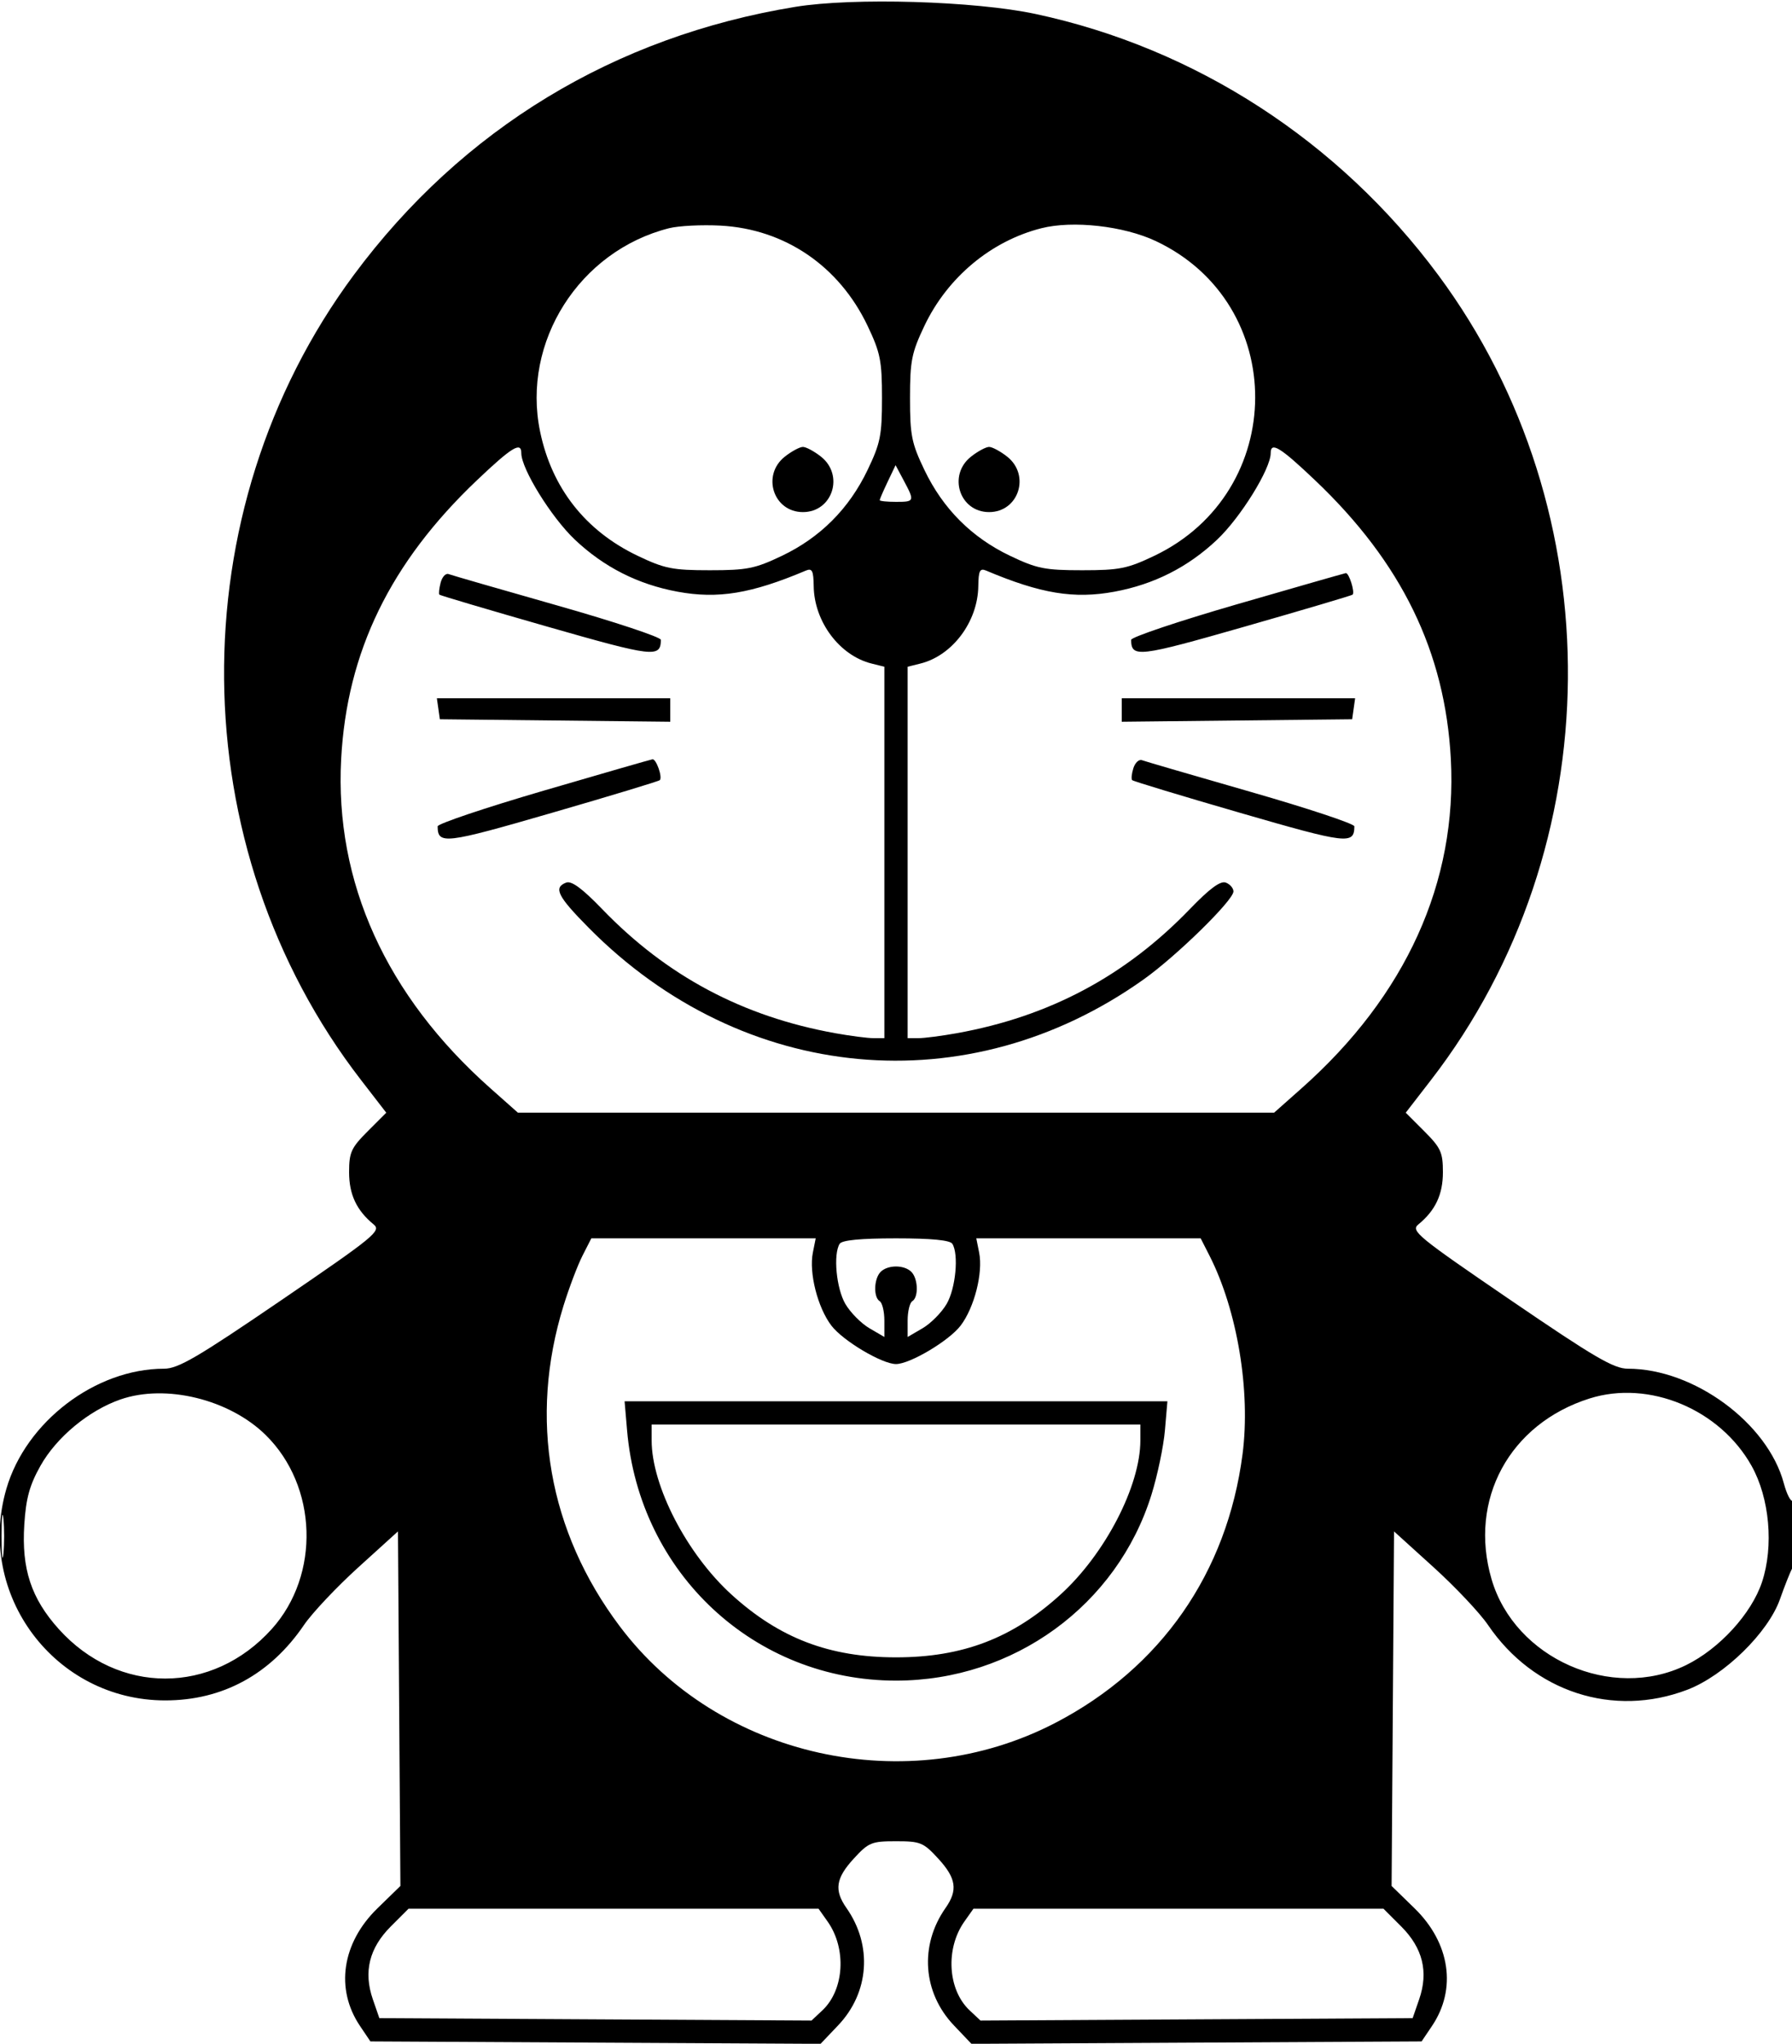 <svg xmlns="http://www.w3.org/2000/svg" width="385" height="439" viewBox="0 0 385 439" version="1.1">
	<path d="M 170.870 1.472 C 131.998 7.827, 99.265 27.703, 76.003 59.077 C 38.278 109.957, 38.924 181.985, 77.555 231.983 L 82.987 239.013 78.993 243.007 C 75.450 246.550, 75 247.538, 75 251.777 C 75 256.575, 76.603 259.992, 80.265 263 C 81.960 264.393, 80.548 265.553, 60.484 279.250 C 42.452 291.560, 38.278 294, 35.254 294 C 20.519 294, 5.560 305.386, 1.373 319.789 C -5.240 342.536, 11.812 365.252, 35.500 365.252 C 47.814 365.252, 58.094 359.664, 65.311 349.049 C 67.065 346.469, 72.325 340.891, 77 336.653 L 85.500 328.949 85.762 367.028 L 86.024 405.107 81.088 409.914 C 73.456 417.348, 71.989 427.236, 77.340 435.177 L 79.579 438.500 127.935 438.760 L 176.291 439.019 180.064 435.053 C 186.763 428.012, 187.486 417.867, 181.861 409.846 C 179.174 406.013, 179.549 403.462, 183.423 399.235 C 186.603 395.766, 187.248 395.500, 192.500 395.500 C 197.752 395.500, 198.397 395.766, 201.577 399.235 C 205.451 403.462, 205.826 406.013, 203.139 409.846 C 197.514 417.867, 198.237 428.012, 204.936 435.053 L 208.709 439.019 257.065 438.760 L 305.421 438.500 307.660 435.177 C 313.011 427.236, 311.544 417.348, 303.912 409.914 L 298.976 405.107 299.238 367.028 L 299.500 328.949 308 336.653 C 312.675 340.891, 317.935 346.469, 319.689 349.049 C 329.483 363.457, 346.611 369.024, 362.500 362.963 C 370.421 359.942, 379.888 350.692, 382.418 343.500 C 383.386 340.750, 384.587 337.719, 385.089 336.764 C 386.215 334.618, 386.307 321.692, 385.192 322.382 C 384.747 322.656, 383.871 320.967, 383.246 318.628 C 379.778 305.664, 363.912 294, 349.746 294 C 346.722 294, 342.548 291.560, 324.516 279.250 C 304.452 265.553, 303.040 264.393, 304.735 263 C 308.397 259.992, 310 256.575, 310 251.777 C 310 247.538, 309.550 246.550, 306.007 243.007 L 302.013 239.013 307.445 231.983 C 346.076 181.985, 346.722 109.957, 308.997 59.077 C 287.662 30.303, 256.879 10.353, 222.467 3 C 209.418 0.212, 183.308 -0.561, 170.870 1.472 M 143.746 49.022 C 124.472 53.891, 112.057 73.440, 116.029 92.666 C 118.538 104.812, 125.767 114.023, 137 119.387 C 142.780 122.146, 144.496 122.490, 152.500 122.490 C 160.504 122.490, 162.220 122.146, 168 119.387 C 176.229 115.458, 182.390 109.291, 186.370 101 C 189.151 95.207, 189.490 93.522, 189.490 85.500 C 189.490 77.511, 189.143 75.770, 186.400 70 C 180.294 57.153, 168.624 49.201, 154.794 48.463 C 150.782 48.249, 145.811 48.501, 143.746 49.022 M 223.746 49.022 C 212.931 51.754, 203.554 59.577, 198.600 70 C 195.857 75.770, 195.510 77.511, 195.510 85.500 C 195.510 93.522, 195.849 95.207, 198.630 101 C 202.610 109.291, 208.771 115.458, 217 119.387 C 222.780 122.146, 224.496 122.490, 232.500 122.490 C 240.504 122.490, 242.220 122.146, 248 119.387 C 276.753 105.658, 276.929 65.236, 248.294 51.771 C 241.415 48.536, 230.505 47.315, 223.746 49.022 M 102.465 103.163 C 83.866 120.830, 74.522 140.014, 73.297 163.046 C 71.891 189.483, 82.945 213.872, 105.344 233.750 L 111.259 239 192.500 239 L 273.741 239 279.656 233.750 C 302.055 213.872, 313.109 189.483, 311.703 163.046 C 310.478 140.014, 301.134 120.830, 282.535 103.163 C 275.024 96.028, 273 94.792, 273 97.340 C 273 100.714, 266.538 111.147, 261.492 115.919 C 255.252 121.820, 247.945 125.524, 239.436 127.096 C 230.759 128.700, 223.601 127.524, 211.869 122.566 C 210.521 121.997, 210.228 122.576, 210.182 125.904 C 210.077 133.533, 204.633 140.813, 197.750 142.531 L 195 143.217 195 183.108 L 195 223 197.316 223 C 198.590 223, 202.303 222.519, 205.566 221.932 C 225.413 218.361, 241.761 209.659, 255.612 195.295 C 259.906 190.842, 262.211 189.144, 263.362 189.585 C 264.263 189.931, 265 190.784, 265 191.482 C 265 193.380, 252.801 205.329, 245.715 210.372 C 207.969 237.237, 159.624 232.765, 126.535 199.349 C 119.775 192.523, 118.841 190.659, 121.638 189.585 C 122.789 189.144, 125.094 190.842, 129.388 195.295 C 143.239 209.659, 159.587 218.361, 179.434 221.932 C 182.697 222.519, 186.410 223, 187.684 223 L 190 223 190 183.108 L 190 143.217 187.250 142.531 C 180.367 140.813, 174.923 133.533, 174.818 125.904 C 174.772 122.576, 174.479 121.997, 173.131 122.566 C 161.399 127.524, 154.241 128.700, 145.564 127.096 C 137.055 125.524, 129.748 121.820, 123.508 115.919 C 118.462 111.147, 112 100.714, 112 97.340 C 112 94.792, 109.976 96.028, 102.465 103.163 M 168.635 98.073 C 163.567 102.059, 166.140 110, 172.500 110 C 178.860 110, 181.433 102.059, 176.365 98.073 C 174.916 96.933, 173.177 96, 172.500 96 C 171.823 96, 170.084 96.933, 168.635 98.073 M 208.635 98.073 C 203.567 102.059, 206.140 110, 212.500 110 C 218.860 110, 221.433 102.059, 216.365 98.073 C 214.916 96.933, 213.177 96, 212.500 96 C 211.823 96, 210.084 96.933, 208.635 98.073 M 190.704 103.495 C 189.767 105.460, 189 107.233, 189 107.434 C 189 107.635, 190.575 107.800, 192.500 107.800 C 196.496 107.800, 196.542 107.673, 194.162 103.211 L 192.408 99.921 190.704 103.495 M 94.671 125.150 C 94.346 126.394, 94.223 127.557, 94.399 127.733 C 94.575 127.909, 104.978 130.991, 117.517 134.581 C 140.471 141.154, 141.928 141.325, 141.985 137.442 C 141.993 136.861, 131.988 133.541, 119.750 130.065 C 107.512 126.588, 96.997 123.551, 96.381 123.316 C 95.766 123.080, 94.997 123.905, 94.671 125.150 M 265.750 129.803 C 253.238 133.427, 243.007 136.866, 243.015 137.446 C 243.072 141.324, 244.533 141.153, 267.483 134.581 C 280.022 130.991, 290.425 127.909, 290.601 127.733 C 291.140 127.193, 289.808 122.993, 289.133 123.107 C 288.785 123.166, 278.262 126.179, 265.750 129.803 M 94.180 152.250 L 94.500 154.500 119.250 154.767 L 144 155.035 144 152.517 L 144 150 118.930 150 L 93.861 150 94.180 152.250 M 241 152.517 L 241 155.035 265.750 154.767 L 290.500 154.500 290.820 152.250 L 291.139 150 266.070 150 L 241 150 241 152.517 M 116.758 169.848 C 104.250 173.506, 94.019 176.950, 94.023 177.500 C 94.053 181.453, 95.515 181.280, 118.538 174.609 C 131.072 170.977, 141.520 167.813, 141.755 167.578 C 142.380 166.954, 140.986 162.983, 140.183 163.098 C 139.807 163.151, 129.266 166.189, 116.758 169.848 M 243.499 165.003 C 243.124 166.184, 243.010 167.343, 243.245 167.578 C 243.480 167.813, 253.928 170.977, 266.462 174.609 C 289.485 181.280, 290.946 181.452, 290.977 177.500 C 290.982 176.950, 280.976 173.625, 268.743 170.112 C 256.509 166.598, 245.978 163.528, 245.340 163.290 C 244.703 163.051, 243.874 163.822, 243.499 165.003 M 125.133 269.750 C 124.084 271.813, 122.251 276.650, 121.060 280.500 C 113.582 304.680, 117.836 328.940, 133.126 349.298 C 154.388 377.609, 194.988 386.603, 226.787 370.047 C 249.423 358.262, 263.642 337.840, 266.954 312.355 C 268.714 298.810, 265.831 281.473, 259.867 269.750 L 257.959 266 233.855 266 L 209.750 266 210.364 269.069 C 211.231 273.403, 209.333 280.875, 206.383 284.743 C 203.893 288.007, 195.499 293, 192.500 293 C 189.501 293, 181.107 288.007, 178.617 284.743 C 175.667 280.875, 173.769 273.403, 174.636 269.069 L 175.250 266 151.145 266 L 127.041 266 125.133 269.750 M 180.392 267.174 C 178.985 269.452, 179.679 276.766, 181.619 280.087 C 182.692 281.925, 185.017 284.274, 186.785 285.307 L 190 287.184 190 283.651 C 190 281.708, 189.550 279.840, 189 279.500 C 187.618 278.646, 187.744 274.656, 189.200 273.200 C 190.743 271.657, 194.257 271.657, 195.800 273.200 C 197.256 274.656, 197.382 278.646, 196 279.500 C 195.450 279.840, 195 281.708, 195 283.651 L 195 287.184 198.215 285.307 C 199.983 284.274, 202.308 281.925, 203.381 280.087 C 205.321 276.766, 206.015 269.452, 204.608 267.174 C 204.121 266.387, 200.135 266, 192.500 266 C 184.865 266, 180.879 266.387, 180.392 267.174 M 25.879 300.605 C 19.075 302.967, 12.134 308.722, 8.692 314.857 C 6.352 319.028, 5.583 321.823, 5.220 327.478 C 4.609 336.997, 6.699 343.336, 12.618 349.920 C 25.375 364.109, 45.630 364.103, 58.394 349.906 C 68.842 338.286, 68.244 319.231, 57.089 308.251 C 49.288 300.573, 35.620 297.225, 25.879 300.605 M 341.500 300.399 C 324.306 305.837, 315.463 322.139, 320.449 339.207 C 325.434 356.266, 346.279 365.480, 362.232 357.675 C 369.393 354.172, 376.300 346.624, 378.553 339.841 C 381.115 332.126, 380.184 321.765, 376.308 314.857 C 369.474 302.676, 354.269 296.361, 341.500 300.399 M 134.725 307.250 C 137.353 337.951, 162.128 361, 192.500 361 C 217.751 361, 239.988 344.825, 247.381 321.078 C 248.679 316.910, 249.981 310.688, 250.275 307.250 L 250.810 301 192.500 301 L 134.190 301 134.725 307.250 M 140 309.395 C 140 319.175, 147.561 333.778, 157.140 342.500 C 167.465 351.901, 178.201 356, 192.500 356 C 206.799 356, 217.535 351.901, 227.860 342.500 C 237.439 333.778, 245 319.175, 245 309.395 L 245 306 192.500 306 L 140 306 140 309.395 M 0.336 330 C 0.336 334.125, 0.513 335.813, 0.728 333.750 C 0.944 331.688, 0.944 328.313, 0.728 326.250 C 0.513 324.188, 0.336 325.875, 0.336 330 M 83.965 413.799 C 79.323 418.442, 78.061 423.553, 80.101 429.453 L 81.500 433.500 127.925 433.760 L 174.350 434.020 176.686 431.825 C 181.397 427.399, 181.917 418.563, 177.808 412.750 L 175.864 410 131.814 410 L 87.765 410 83.965 413.799 M 207.192 412.750 C 203.083 418.563, 203.603 427.399, 208.314 431.825 L 210.650 434.020 257.075 433.760 L 303.500 433.500 304.899 429.453 C 306.939 423.553, 305.677 418.442, 301.035 413.799 L 297.235 410 253.186 410 L 209.136 410 207.192 412.750 " stroke="none" fill="black" fill-rule="evenodd"/>
</svg>